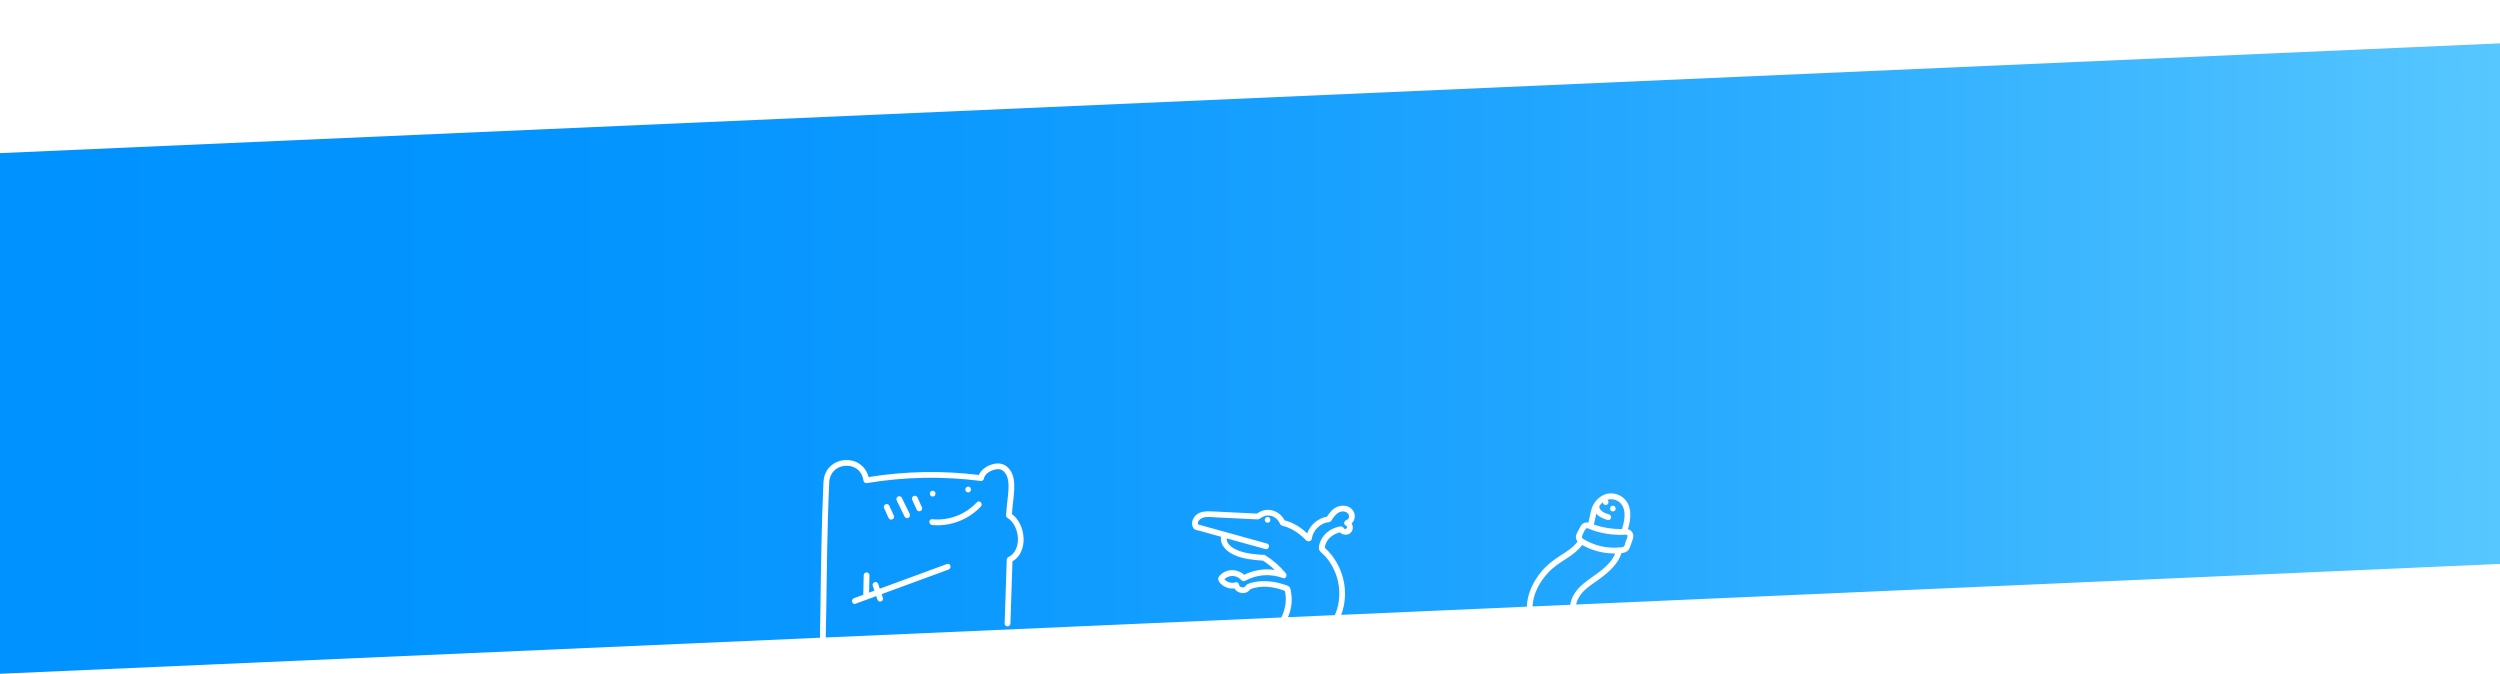 <?xml version="1.0" encoding="UTF-8"?><svg xmlns="http://www.w3.org/2000/svg" xmlns:xlink="http://www.w3.org/1999/xlink" viewBox="0 0 1080 291.06"><defs><style>.e{fill:url(#d);}.f{fill:none;}</style><linearGradient id="d" x1="0" y1="154.89" x2="1080" y2="154.89" gradientTransform="matrix(1, 0, 0, 1, 0, 0)" gradientUnits="userSpaceOnUse"><stop offset="0" stop-color="#0092ff"/><stop offset=".22" stop-color="#0394ff"/><stop offset=".43" stop-color="#0f9bff"/><stop offset=".64" stop-color="#23a7ff"/><stop offset=".85" stop-color="#3fb8ff"/><stop offset="1" stop-color="#57c7ff"/></linearGradient></defs><g id="a"/><g id="b"><g id="c"><path class="e" d="M581.61,224.69c1.86-.61,1.35-2.94-.25-3.54-2.48-.92-4.5,1.11-5.72,2.99-.32,.49-.56,1.04-1.11,1.31-.44,.21-1.03,.18-1.51,.3-1.13,.3-2.21,.84-3.13,1.57-1.77,1.4-2.9,3.38-3.25,5.61-.06,.38-.49,.82-.87,.87-1.01,.15-1.38-.15-2.07-.88-.71-.75-1.48-1.46-2.3-2.1-1.58-1.24-3.37-2.28-5.24-3.01-.76-.29-1.54-.47-2.3-.73-.77-.26-.88-.74-1.24-1.43-.74-1.44-2.12-2.52-3.72-2.84-1.65-.34-3.19,.14-4.49,1.14-.7,.54-1.35,.42-2.2,.38-1.08-.05-2.15-.1-3.23-.16-4.38-.21-8.76-.42-13.14-.63-1.97-.1-4.23-.48-6.15,.11-1.2,.37-2.54,1.59-2.12,2.9,9.93,2.72,19.83,5.53,29.76,8.25,1.55,.42,.89,2.83-.67,2.41-5.05-1.38-10.1-2.79-15.15-4.2-.52-.15-1.04-.29-1.55-.43-.21,2.96,3.49,4.77,5.93,5.58,3.11,1.03,6.38,1.31,9.63,1.54,.31-.12,.67-.11,1.03,.12,3.37,2.12,6.38,4.74,8.92,7.82,.71,.86,.07,2.57-1.21,2.09-5.4-2.01-11.31-1.62-16.35,1.18-.47,.26-1.14,.21-1.52-.2-2.11-2.31-5.2-2.53-7.43-.52,.08,.1,.15,.2,.24,.29,.38,.37,.83,.67,1.31,.89,1.04,.47,2.15,.52,3.24,.2,.83-.25,1.51,.42,1.58,1.2,.07,.78,1.4,1.13,2,.95,.68-.19,.81-.94,1.45-1.28,1.48-.77,3.23-1.07,4.87-1.25,3.59-.39,7.38,.1,10.79,1.23,.74,.24,1.71,.47,2.36,.92,.73,.49,.79,1.59,.93,2.39,.33,1.93,.39,3.85,.13,5.78-.24,1.79-.75,3.49-1.45,5.11l20.25-.89c3.26-7.47,2.31-16.21-2.29-23-.58-.85-1.21-1.67-1.9-2.44-.7-.78-1.64-1.43-2.28-2.25-.97-1.22-.09-3.59,.52-4.82,1.54-3.13,4.88-5.3,8.29-5.79,.54-.08,1.11,.04,1.41,.57,.75,1.37,2.38-.3,.9-1.03-1.02-.5-.65-1.97,.3-2.28Zm-34.02,1.13c-1.61,0-1.6-2.5,0-2.5s1.61,2.5,0,2.5Zm148.58,13.25c-2.08-.09-4.18-.41-6.19-.96-2.02-.55-3.98-1.33-5.82-2.31-.22-.12-.45-.25-.67-.37-1.77,2.46-4.21,4.23-6.75,5.86-2.82,1.8-5.55,3.57-7.86,6.02-3.68,3.92-6.61,9.21-6.82,14.67l16.27-.71c.08-.52,.19-1.05,.35-1.57,.95-3.24,3.17-5.8,5.76-7.89,4.61-3.71,10.96-6.91,13.31-12.69-.55-.01-1.08-.03-1.58-.05Zm5.62-17.42c-.14-2.1-1.06-4.15-2.93-5.23-1.36-.78-2.99-.98-4.46-.53,.81,.62,.56,2.26-.75,2.26-.78,0-1.18-.59-1.2-1.2-.61,.49-1.13,1.07-1.56,1.71,0,.13,.02,.26,.02,.38,.01,.07,.02,.13,.04,.19,.03,.13,.07,.25,.12,.37l.09,.18c.07,.13,.15,.26,.23,.38,.02,.02,.03,.04,.05,.06h0s.04,.05,.05,.07c.18,.21,.39,.39,.6,.58,.06,.05,.13,.09,.19,.14,.13,.08,.26,.16,.38,.23,.15,.08,.29,.16,.44,.23,.12,.07,.31,.11,.43,.2h.01l.21,.09,.42,.15c.31,.11,.63,.21,.94,.31,.67,.22,1.03,.86,.87,1.54-.14,.64-.91,1.08-1.54,.87-1.49-.48-2.97-1.01-4.18-2.04-.24-.21-.46-.44-.66-.68-.37,1.55-.62,3.13-1.05,4.68,.15,.05,.29,.11,.44,.16,3.76,1.27,7.72,1.87,11.68,1.8,.74-2.21,1.27-4.57,1.12-6.9Zm-5.03-.69c-1.61,0-1.61-2.5,0-2.5s1.61,2.5,0,2.5Zm5.62,10.02c-4.16,.27-8.37-.17-12.38-1.3-1-.28-1.98-.61-2.95-.99-.71-.27-1.49-.89-2.05-.15-.6,.78-1.11,1.99-1.5,2.89-.46,1.08,.4,1.35,1.27,1.85,3.47,1.98,7.42,3.12,11.4,3.29,.99,.04,1.98,.02,2.97-.05,.74-.05,2.06,.05,2.53-.62,.27-.4,.37-1.15,.53-1.61,.19-.54,.39-1.07,.58-1.61,.24-.65,.71-1.69-.4-1.7ZM0,66.15v224.91l354.22-15.56c.07-3.34,.11-6.69,.16-10.02,.27-19.13,.48-38.27,1.36-57.38,.16-2.33,.95-4.53,2.55-6.26,2.49-2.69,6.49-3.68,10-2.81,3.52,.87,6.08,3.62,6.96,7.05,15.76-2.53,31.8-2.86,47.64-.9,.92-2.37,3.55-3.97,5.87-4.63,2.97-.86,5.67-.13,7.53,2.4,1.79,2.42,1.98,5.63,1.85,8.53-.16,3.55-.76,7.05-.97,10.59,6.09,4.54,7.23,16.35,.22,20.46-.25,8.95-.64,17.9-.88,26.85-.04,1.61-2.54,1.61-2.5,0,.25-9.19,.65-18.38,.9-27.57,.01-.42,.22-.89,.62-1.08,6.22-3.04,5.08-13.67-.29-16.99-.36-.22-.64-.63-.62-1.08,.15-3.03,.6-6.02,.87-9.04,.23-2.53,.46-5.31-.43-7.74-.38-1.03-1.03-1.96-1.92-2.61-.93-.69-2.02-.7-3.12-.46-2.06,.44-4.64,1.78-5,4.06-.07,.49-.71,.99-1.2,.92-16.34-2.11-32.96-1.83-49.21,.9-.59,.16-1.44-.2-1.54-.87-.26-1.8-.93-3.46-2.27-4.72-2.05-1.9-5.09-2.31-7.67-1.46-2.81,.91-4.68,3.43-4.89,6.46-.26,5.59-.45,11.2-.61,16.8-.48,16.83-.52,33.66-.91,50.49l196.81-8.64c1.74-3.53,2.43-7.35,1.55-11.45-4.47-1.86-10.56-2.68-15.06-.67-1.54,2.41-5.42,1.94-6.74-.42-1.67,.2-3.38-.17-4.79-1.11-1.35-.9-3.11-2.66-1.75-4.24,2.87-3.32,7.65-3.28,10.76-.56,4.11-2.05,8.72-2.77,13.2-2.07-1.56-1.49-3.25-2.84-5.07-4.02-4.19-.3-8.46-.68-12.34-2.39-3.17-1.4-6.39-4.24-5.79-7.92-3.1-.87-6.2-1.74-9.3-2.59-.86-.24-2.03-.32-2.6-1.08-.42-.58-.62-1.38-.62-2.09,0-1.53,.85-3,2.04-3.91,1.56-1.19,3.61-1.38,5.51-1.34,2.26,.05,4.52,.21,6.78,.32,4.58,.22,9.16,.44,13.74,.66,4-3.13,9.67-1.48,11.89,2.92,3.64,.92,7.05,3,9.77,5.62,1.32-3.74,4.67-6.5,8.58-7.23,1.07-1.66,2.24-3.25,4.09-4.09,1.83-.84,4.14-.91,5.87,.23,2.52,1.67,2.61,5.01,.67,6.82,.7,1.23,.69,2.88-.36,3.95-1.31,1.34-3.48,1.13-4.73-.09-3.22,.76-6.26,3.21-6.49,6.65,7.99,7.31,10.83,18.95,7.05,28.97l80.2-3.53c.17-5.52,2.72-10.82,6.24-15.09,2.23-2.71,4.93-4.86,7.88-6.75,2.82-1.81,5.84-3.54,7.79-6.34-.47-.57-.77-1.27-.7-2.17,.08-1.07,.81-2.09,1.29-3.02,.45-.87,.81-1.83,1.62-2.44,.81-.61,1.64-.67,2.48-.5,.67-2.49,.84-5.14,1.99-7.47,1.09-2.19,3.18-4.12,5.53-4.85,2.47-.77,5.3-.14,7.33,1.43,4.17,3.25,3.64,9.1,2.23,13.72,1.68,.45,2.7,2.12,2.21,3.93-.32,1.22-.87,2.42-1.28,3.62-.36,1.07-.85,1.93-1.94,2.38-.55,.22-1.16,.36-1.8,.45-1.77,5.55-6.97,9.41-11.54,12.6-2.68,1.86-5.5,3.91-7.06,6.86-.44,.83-.78,1.75-.98,2.71l399.12-17.53V18.73L0,66.15ZM418.24,210.22c1.61,0,1.61,2.5,0,2.5s-1.61-2.5,0-2.5Zm-15.32,1.79c1.61,0,1.61,2.5,0,2.5s-1.61-2.5,0-2.5Zm-8.92,3.07c.08-.32,.31-.58,.58-.75,.26-.17,.66-.21,.96-.13,.27,.08,.63,.31,.75,.58,.64,1.41,1.29,2.82,1.93,4.23,.15,.32,.2,.61,.13,.96-.08,.32-.31,.58-.58,.75-.26,.17-.66,.21-.96,.12-.27-.07-.63-.3-.75-.57-.64-1.41-1.29-2.82-1.93-4.23-.15-.32-.2-.62-.13-.96Zm-6.15-.54c.54-.34,1.42-.14,1.71,.45,1.13,2.33,2.27,4.65,3.41,6.98,.3,.63,.15,1.32-.45,1.71-.54,.35-1.42,.14-1.71-.45-1.14-2.33-2.27-4.65-3.41-6.98-.31-.63-.16-1.32,.45-1.71Zm-6,4.12c.08-.32,.31-.57,.58-.74,.26-.17,.66-.21,.96-.13,.27,.08,.62,.31,.75,.58,.64,1.4,1.28,2.81,1.93,4.22,.15,.33,.2,.62,.12,.97-.07,.32-.3,.57-.57,.74s-.66,.21-.96,.13c-.28-.08-.63-.31-.75-.57-.64-1.41-1.29-2.82-1.93-4.23-.15-.32-.21-.62-.13-.97Zm27.93,27.39c-9.63,3.54-19.27,7.08-28.9,10.62,.18,.55,.37,1.1,.55,1.64,.23,.67-.26,1.34-.87,1.54-.67,.22-1.33-.25-1.54-.87-.16-.48-.32-.97-.48-1.45-2.99,1.1-5.97,2.19-8.95,3.29-1.52,.56-2.17-1.86-.67-2.41,1.34-.49,2.68-.99,4.02-1.48,0-.03-.01-.05-.01-.08,.07-2.78,.13-5.56,.19-8.34,.02-.7,.56-1.22,1.25-1.25,.67-.03,1.27,.59,1.25,1.25-.05,2.5-.11,5-.17,7.5,.76-.28,1.53-.56,2.29-.84-.24-.72-.48-1.44-.73-2.16-.22-.66,.26-1.34,.88-1.54,.67-.21,1.33,.26,1.54,.87,.22,.66,.44,1.31,.65,1.97,9.68-3.56,19.36-7.12,29.03-10.67,1.52-.56,2.17,1.86,.67,2.41Zm13.98-27.28c-5.32,5.74-13.28,8.8-21.07,8.04-1.59-.16-1.6-2.66,0-2.5,7.19,.7,14.39-2,19.3-7.31,1.09-1.18,2.86,.59,1.77,1.77Zm261.24,9.77c-.6,.78-1.11,1.99-1.5,2.89-.46,1.08,.4,1.35,1.27,1.85,3.47,1.98,7.42,3.12,11.4,3.29,.99,.04,1.98,.02,2.97-.05,.74-.05,2.06,.05,2.53-.62,.27-.4,.37-1.15,.53-1.61,.19-.54,.39-1.07,.58-1.61,.24-.65,.71-1.69-.4-1.7-4.16,.27-8.37-.17-12.38-1.3-1-.28-1.98-.61-2.95-.99-.71-.27-1.49-.89-2.05-.15Zm9.44-3.91c-1.49-.48-2.97-1.01-4.18-2.04-.24-.21-.46-.44-.66-.68-.37,1.55-.62,3.13-1.05,4.68,.15,.05,.29,.11,.44,.16,3.76,1.27,7.72,1.87,11.68,1.8,.74-2.21,1.27-4.57,1.12-6.9-.14-2.1-1.06-4.15-2.93-5.23-1.36-.78-2.99-.98-4.46-.53,.81,.62,.56,2.26-.75,2.26-.78,0-1.18-.59-1.2-1.2-.61,.49-1.13,1.07-1.56,1.71,0,.13,.02,.26,.02,.38,.01,.07,.02,.13,.04,.19,.03,.13,.07,.25,.12,.37l.09,.18c.07,.13,.15,.26,.23,.38,.02,.02,.03,.04,.05,.06h0s.04,.05,.05,.07c.18,.21,.39,.39,.6,.58,.06,.05,.13,.09,.19,.14,.13,.08,.26,.16,.38,.23,.15,.08,.29,.16,.44,.23,.12,.07,.31,.11,.43,.2h.01l.21,.09,.42,.15c.31,.11,.63,.21,.94,.31,.67,.22,1.03,.86,.87,1.54-.14,.64-.91,1.08-1.54,.87Zm2.32-6.17c1.61,0,1.61,2.5,0,2.5s-1.61-2.5,0-2.5Zm-115.15,6.23c1.86-.61,1.35-2.94-.25-3.54-2.48-.92-4.5,1.11-5.72,2.99-.32,.49-.56,1.04-1.11,1.31-.44,.21-1.03,.18-1.51,.3-1.13,.3-2.21,.84-3.13,1.57-1.77,1.4-2.9,3.38-3.25,5.61-.06,.38-.49,.82-.87,.87-1.01,.15-1.38-.15-2.07-.88-.71-.75-1.48-1.46-2.3-2.1-1.58-1.24-3.37-2.28-5.24-3.01-.76-.29-1.54-.47-2.3-.73-.77-.26-.88-.74-1.24-1.43-.74-1.44-2.12-2.52-3.72-2.84-1.65-.34-3.19,.14-4.49,1.14-.7,.54-1.35,.42-2.2,.38-1.08-.05-2.15-.1-3.23-.16-4.38-.21-8.76-.42-13.14-.63-1.97-.1-4.23-.48-6.15,.11-1.2,.37-2.54,1.59-2.12,2.9,9.93,2.72,19.83,5.53,29.76,8.25,1.55,.42,.89,2.83-.67,2.41-5.05-1.38-10.1-2.79-15.15-4.2-.52-.15-1.04-.29-1.55-.43-.21,2.96,3.49,4.77,5.93,5.58,3.11,1.03,6.38,1.31,9.63,1.54,.31-.12,.67-.11,1.03,.12,3.37,2.12,6.38,4.74,8.92,7.82,.71,.86,.07,2.57-1.21,2.09-5.4-2.01-11.31-1.62-16.35,1.18-.47,.26-1.14,.21-1.52-.2-2.11-2.31-5.2-2.53-7.43-.52,.08,.1,.15,.2,.24,.29,.38,.37,.83,.67,1.31,.89,1.04,.47,2.15,.52,3.24,.2,.83-.25,1.51,.42,1.58,1.2,.07,.78,1.4,1.13,2,.95,.68-.19,.81-.94,1.45-1.28,1.48-.77,3.23-1.07,4.87-1.25,3.59-.39,7.38,.1,10.79,1.23,.74,.24,1.71,.47,2.36,.92,.73,.49,.79,1.59,.93,2.39,.33,1.93,.39,3.85,.13,5.78-.24,1.79-.75,3.49-1.45,5.11l20.25-.89c3.26-7.47,2.31-16.21-2.29-23-.58-.85-1.21-1.67-1.9-2.44-.7-.78-1.64-1.43-2.28-2.25-.97-1.22-.09-3.59,.52-4.82,1.54-3.13,4.88-5.3,8.29-5.79,.54-.08,1.11,.04,1.41,.57,.75,1.37,2.38-.3,.9-1.03-1.02-.5-.65-1.97,.3-2.28Zm-34.02,1.13c-1.61,0-1.6-2.5,0-2.5s1.61,2.5,0,2.5Z"/><rect class="f" width="1080" height="291.06"/></g></g></svg>